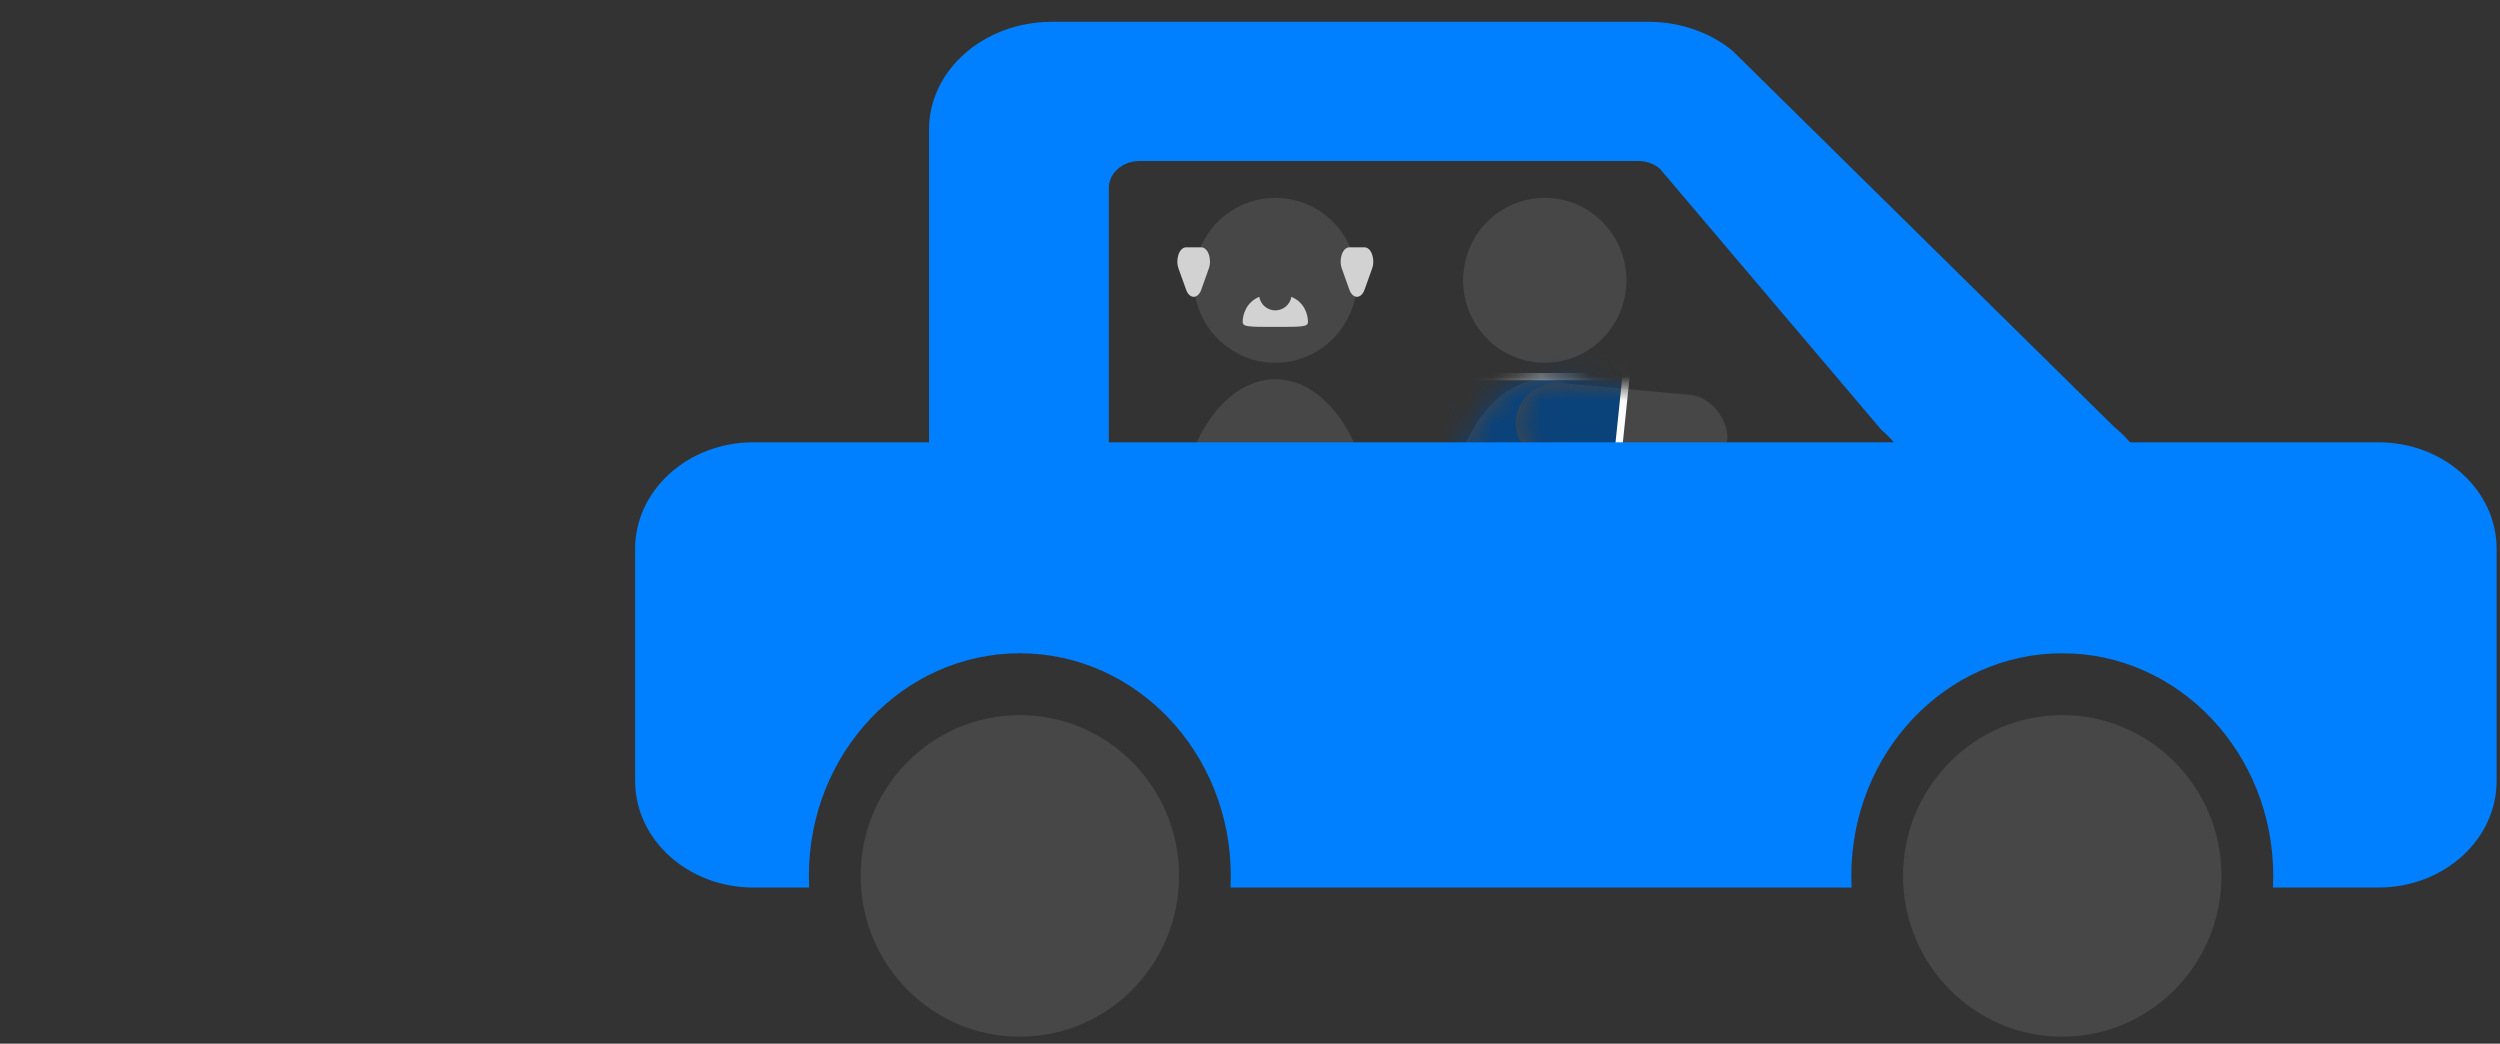 <svg width="103" height="43" viewBox="0 0 103 43" fill="none" xmlns="http://www.w3.org/2000/svg">
<rect x="0" y="0" width="103" height="43" fill="#333333" stroke="none"/>
<g clip-path="url(#clip0_327_1503)">
<ellipse cx="52.543" cy="22.079" rx="4.037" ry="6.454" fill="#474747"/>
<ellipse cx="52.544" cy="11.549" rx="3.364" ry="3.397" fill="#474747"/>
<path d="M55.595 11.937C55.734 12.326 56.081 12.326 56.219 11.937L56.531 11.064C56.67 10.676 56.496 10.19 56.219 10.19H55.595C55.318 10.19 55.145 10.676 55.283 11.064L55.595 11.937Z" fill="#D3D2D2"/>
<path d="M48.868 11.937C49.006 12.326 49.353 12.326 49.492 11.937L49.803 11.064C49.942 10.676 49.769 10.19 49.492 10.19H48.868C48.59 10.19 48.417 10.676 48.556 11.064L48.868 11.937Z" fill="#D3D2D2"/>
<path fill-rule="evenodd" clip-rule="evenodd" d="M53.206 12.229C53.15 12.547 52.874 12.788 52.543 12.788C52.212 12.788 51.937 12.547 51.881 12.229C51.331 12.461 51.198 12.978 51.198 13.262C51.198 13.468 51.429 13.468 52.543 13.468H52.543H52.544C53.658 13.468 53.889 13.468 53.889 13.262C53.889 12.978 53.756 12.461 53.206 12.229Z" fill="#D3D2D2"/>
<ellipse cx="63.644" cy="22.079" rx="4.037" ry="6.454" fill="#474747"/>
<mask id="mask0_327_1503" style="mask-type:alpha" maskUnits="userSpaceOnUse" x="59" y="15" width="9" height="14">
<ellipse cx="63.644" cy="22.079" rx="4.037" ry="6.454" fill="#474747"/>
</mask>
<g mask="url(#mask0_327_1503)">
<rect x="57.739" y="15.517" width="11.81" height="6.073" fill="#0A427A" stroke="white" stroke-width="0.3"/>
</g>
<ellipse cx="63.644" cy="11.549" rx="3.364" ry="3.397" fill="#474747"/>
<rect width="8.747" height="3.397" rx="1.698" transform="matrix(0.996 0.091 -0.089 0.996 62.6 15.626)" fill="#474747"/>
<mask id="mask1_327_1503" style="mask-type:alpha" maskUnits="userSpaceOnUse" x="62" y="15" width="10" height="5">
<rect width="8.747" height="3.397" rx="1.698" transform="matrix(0.996 0.091 -0.089 0.996 62.6 15.626)" fill="#474747"/>
</mask>
<g mask="url(#mask1_327_1503)">
<rect x="0.134" y="0.165" width="7.774" height="5.814" transform="matrix(0.994 0.105 -0.103 0.995 59.288 13.168)" fill="#0A427A" stroke="white" stroke-width="0.3"/>
</g>
<path fill-rule="evenodd" clip-rule="evenodd" d="M31.037 18.223C28.347 18.223 26.167 20.19 26.167 22.616V32.173C26.167 34.599 28.347 36.566 31.037 36.566H33.337C33.329 36.407 33.325 36.247 33.325 36.087C33.325 31.021 37.217 26.915 42.017 26.915C46.818 26.915 50.709 31.021 50.709 36.087C50.709 36.247 50.705 36.407 50.697 36.566H76.285C76.278 36.407 76.274 36.247 76.274 36.087C76.274 31.021 80.165 26.915 84.966 26.915C89.766 26.915 93.658 31.021 93.658 36.087C93.658 36.247 93.654 36.407 93.646 36.566H97.992C100.681 36.566 102.861 34.599 102.861 32.173V22.616C102.861 20.19 100.681 18.223 97.992 18.223H31.037Z" fill="#0080FF"/>
<path fill-rule="evenodd" clip-rule="evenodd" d="M42.017 42.711C45.64 42.711 48.577 39.745 48.577 36.087C48.577 32.428 45.64 29.463 42.017 29.463C38.395 29.463 35.458 32.428 35.458 36.087C35.458 39.745 38.395 42.711 42.017 42.711ZM84.966 42.711C88.588 42.711 91.525 39.745 91.525 36.087C91.525 32.428 88.588 29.463 84.966 29.463C81.343 29.463 78.406 32.428 78.406 36.087C78.406 39.745 81.343 42.711 84.966 42.711Z" fill="#474747"/>
<path d="M43.339 0.899C40.543 0.899 38.277 2.883 38.277 5.33V20.837C38.277 23.284 40.543 25.268 43.339 25.268H50.723C47.938 25.257 45.684 23.277 45.684 20.837V7.741C45.684 7.129 46.251 6.633 46.95 6.633H67.499C67.832 6.633 68.152 6.748 68.389 6.954L77.493 17.688C80.702 20.468 78.463 25.251 73.956 25.268H83.66C88.258 25.268 90.475 20.337 87.111 17.595L71.376 2.088C70.439 1.324 69.206 0.899 67.926 0.899H43.339Z" fill="#0080FF"/>
</g>
<defs>
<clipPath id="clip0_327_1503">
<rect width="103" height="42.8" fill="white"/>
</clipPath>
</defs>
</svg>
